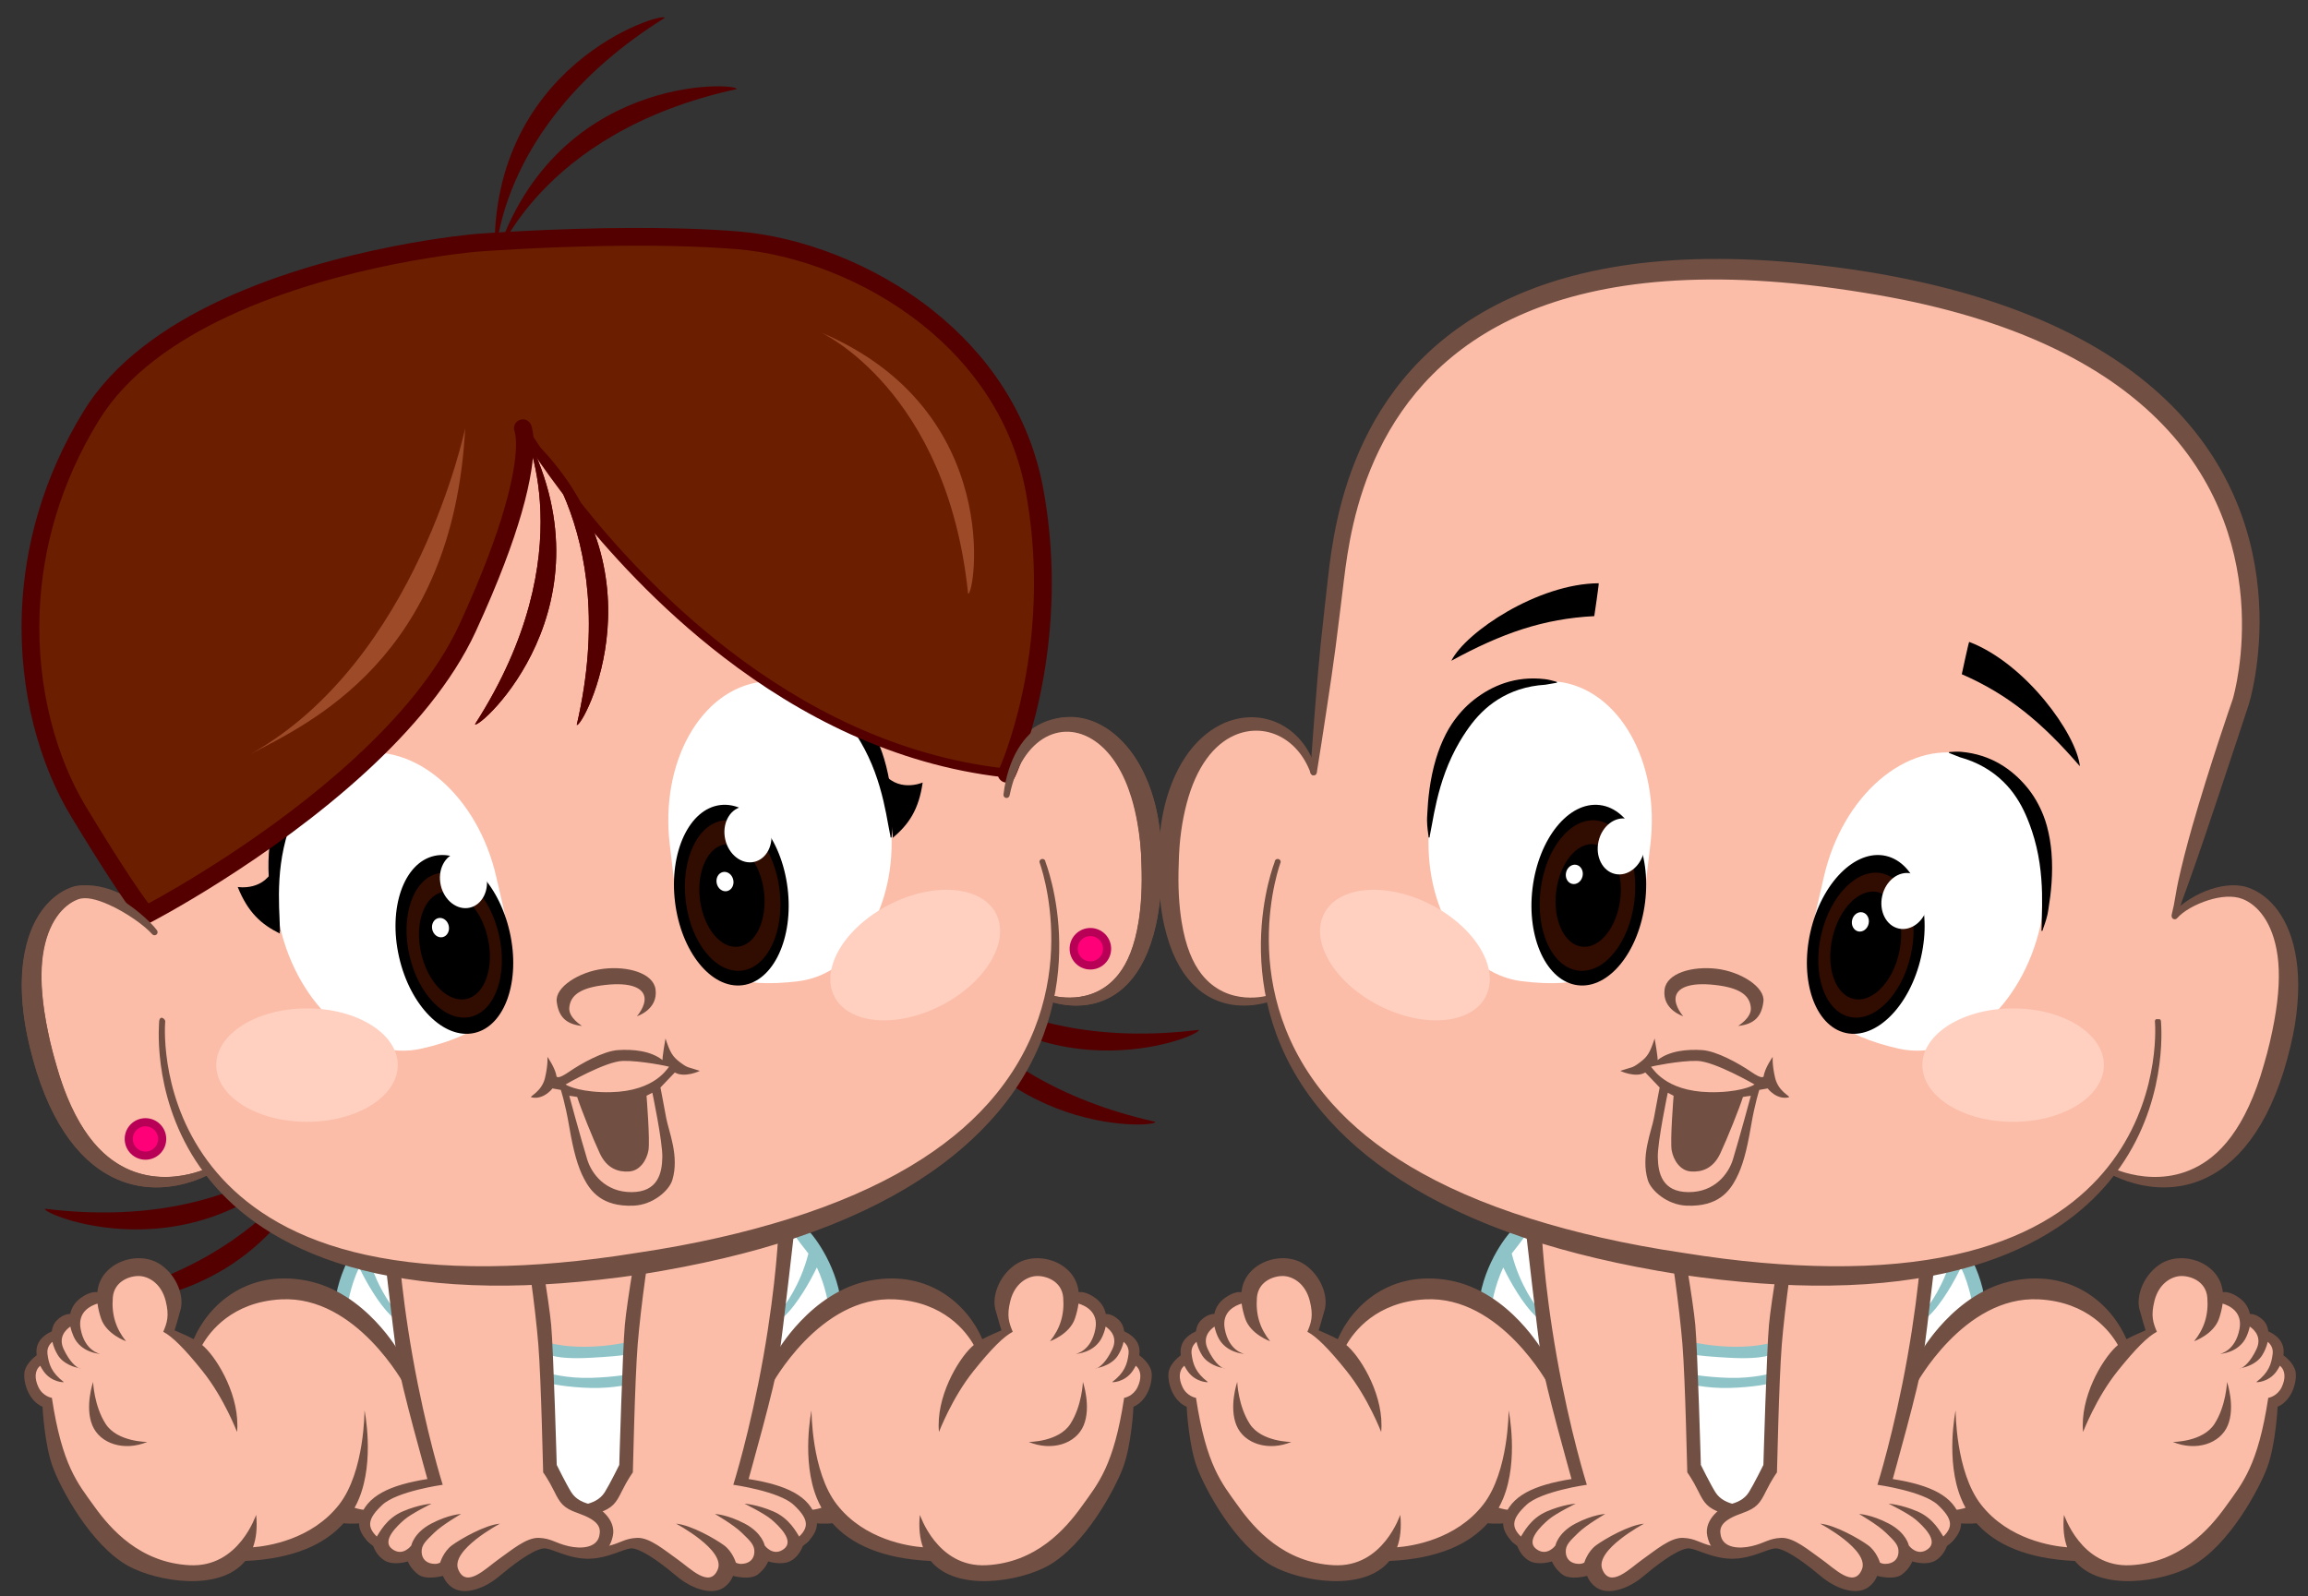 <?xml version="1.0" encoding="UTF-8" standalone="no"?>
<!DOCTYPE svg PUBLIC "-//W3C//DTD SVG 1.1//EN" "http://www.w3.org/Graphics/SVG/1.1/DTD/svg11.dtd">
<svg width="100%" height="100%" viewBox="0 0 519 359" version="1.1" xmlns="http://www.w3.org/2000/svg" xmlns:xlink="http://www.w3.org/1999/xlink" xml:space="preserve" xmlns:serif="http://www.serif.com/" style="fill-rule:evenodd;clip-rule:evenodd;stroke-linecap:round;stroke-linejoin:round;stroke-miterlimit:1.5;">
    <rect x="0" y="0" width="519" height="359" fill="#333333" stroke="none"/>
    <g id="Prancheta1" transform="matrix(0.741,0,0,0.861,-45.225,-75.987)">
        <rect x="61.051" y="88.264" width="700.128" height="416.165" style="fill:none;"/>
        <g id="Menine" transform="matrix(-1.35,0,0,1.162,819.505,-48.483)">
            <g id="Cabelo" transform="matrix(0.433,-0.901,0.901,0.433,101.979,677.946)">
                <g transform="matrix(-1,0,0,1,729.237,0)">
                    <path d="M284.941,213.939C284.941,213.939 299.051,241.786 274.188,280.466C274.86,281.917 306.479,253.648 284.941,213.939Z" style="fill:rgb(85,0,0);"/>
                </g>
                <g transform="matrix(-0.942,-0.337,-0.337,0.942,784.982,108.815)">
                    <path d="M284.941,213.939C284.941,213.939 299.051,241.786 274.188,280.466C274.86,281.917 306.479,253.648 284.941,213.939Z" style="fill:rgb(85,0,0);"/>
                </g>
            </g>
            <g id="Cabelo1" serif:id="Cabelo" transform="matrix(-0.433,-0.901,-0.901,0.433,742.093,637.736)">
                <g transform="matrix(-1,0,0,1,729.237,0)">
                    <path d="M284.941,213.939C284.941,213.939 299.051,241.786 274.188,280.466C274.86,281.917 306.479,253.648 284.941,213.939Z" style="fill:rgb(85,0,0);"/>
                </g>
                <g transform="matrix(-0.942,-0.337,-0.337,0.942,784.982,108.815)">
                    <path d="M284.941,213.939C284.941,213.939 299.051,241.786 274.188,280.466C274.86,281.917 306.479,253.648 284.941,213.939Z" style="fill:rgb(85,0,0);"/>
                </g>
            </g>
            <g id="Meiuca">
                <path d="M429.168,457.245C429.162,457.216 424.667,455.017 422.539,450.613C420.412,446.208 420.922,439.387 420.922,439.387C420.922,439.387 420.086,421.793 419.717,421.068C419.348,420.342 432.924,423.155 436.822,421.068C440.72,418.98 438.009,421.284 438.619,421.068C439.229,420.851 438.619,446.605 438.619,446.605C438.619,446.605 436.835,451.967 435.462,453.47C434.089,454.973 429.174,457.273 429.168,457.245Z" style="fill:white;"/>
                <path d="M417.709,401.928L419.717,415.934L419.749,421.068L438.619,421.068L440.986,406.066C440.986,406.066 417.918,402.239 417.709,401.928Z" style="fill:rgb(251,189,168);"/>
                <path d="M419.749,419.159C419.749,419.159 429.852,421.766 438.619,419.486C441.157,418.826 438.993,421.883 438.993,421.883C438.993,421.883 437.487,423.35 429.006,422.89C420.525,422.431 419.771,421.908 419.771,421.908C419.771,421.908 419.793,419.037 419.749,419.159Z" style="fill:rgb(142,196,200);"/>
                <path d="M438.618,426.326C438.683,426.318 434.553,427.563 429.006,427.405C423.459,427.247 419.309,426.438 419.749,426.423C420.19,426.408 419.749,428.714 419.749,428.714C419.749,428.714 423.589,429.793 429,429.673C434.411,429.553 438.461,428.641 438.461,428.641C438.461,428.641 438.396,426.35 438.618,426.326Z" style="fill:rgb(142,196,200);"/>
            </g>
            <g id="Meio-Corpo" serif:id="Meio Corpo" transform="matrix(-1,0,0,1,859.306,0)">
                <g id="Fralda">
                    <path d="M471.661,423.598L485.267,411.257C485.267,411.257 486.411,408.58 482.885,402.396C479.358,396.211 476.966,393.995 476.966,393.995L474.433,395.971L471.661,423.598Z" style="fill:white;"/>
                    <path d="M475.358,394.292C475.182,394.24 475.078,394.174 475.079,394.093C475.081,393.923 475.132,393.966 475.358,394.292C476.221,394.549 478.796,394.462 478.846,394.093C478.905,393.649 484.649,400.036 486.278,408.808C486.09,408.769 483.743,411.296 483.743,411.296C483.743,411.296 483.082,406.721 481.095,402.588C479.686,405.52 476.784,410.797 473.663,413.69C473.045,414.263 473.698,411.296 473.698,411.296C473.698,411.296 477.374,406.699 479.197,399.455C479.153,399.399 479.109,399.344 479.065,399.289C476.752,396.41 475.767,394.885 475.358,394.292Z" style="fill:rgb(142,196,200);"/>
                </g>
                <g id="Perna">
                    <path d="M480.081,458.672C480.053,458.742 475.468,452.817 470.825,452.002C466.182,451.187 464.187,450.51 464.187,450.51L470.825,425.08C470.825,425.08 477.898,416.306 483.827,412.41C489.756,408.515 499.414,405.818 504.028,408.066C508.643,410.314 512.176,412.043 512.176,412.043L518.032,420.875L523.71,417.495L523.515,409.748L528.708,402.396L537.124,405.321L538.984,408.922L544.184,411.875L545.15,413.825L548.889,417.36L552.513,420.492L552.457,422.701L555.09,425.762C555.09,425.762 554.152,430.631 554.222,430.634C554.292,430.638 551.484,433.006 551.484,433.006L546.727,450.188C546.727,450.188 532.908,467.495 532.827,467.571C532.747,467.647 517.572,470.754 517.572,470.881C517.572,471.007 506.533,467.055 506.533,467.055L492.173,463.822C492.173,463.822 483.984,458.486 483.963,458.42C483.942,458.354 480.109,458.602 480.081,458.672Z" style="fill:rgb(251,189,168);"/>
                    <path d="M522.593,416.722C522.399,416.157 521.904,414.47 521.229,412.021C520.452,409.195 521.913,404.669 525.561,402.056C529.21,399.444 534.703,400.302 537.706,403.347C539.114,404.775 539.775,406.423 539.957,408.14C540.45,408.066 541.777,408.056 543.712,409.468C544.949,410.37 545.756,411.583 546.05,413.035C546.729,413.037 547.797,413.271 548.975,414.393C549.689,415.074 550.069,415.97 550.19,416.953C550.273,416.992 550.359,417.033 550.447,417.076C553.203,418.425 553.865,420.408 553.581,422.32C554.33,422.885 555.809,424.171 556.251,425.75C556.762,427.575 555.825,432.348 552.264,433.914C552.271,434.294 551.807,442.322 550.029,447.282C548.25,452.243 541.351,465.143 532.924,469.726C526.577,473.177 512.466,475.624 506.683,468.542C506.677,468.553 506.671,468.561 506.663,468.566C495.786,468.072 488.774,464.778 484.593,460.084C482.927,460.288 480.392,460.079 480.392,460.079C480.392,460.079 477.484,456.988 479.146,457.101C480.095,457.165 481.285,456.877 482.131,456.618C481.753,455.938 481.418,455.24 481.124,454.527C477.567,445.905 479.893,434.714 479.893,434.714C479.893,434.714 479.844,448.49 485.594,455.879C491.776,463.824 501.743,465.238 504.96,465.488C504.244,463.531 503.96,461.13 504.247,458.21C504.264,458.041 508.018,470.095 519.2,469.521C530.382,468.947 536.967,461.406 540.667,456.247C544.368,451.088 547.852,447.163 550.171,431.9C550.167,431.9 550.167,431.899 550.172,431.898L550.171,431.9C550.258,431.9 552.205,431.543 553.185,429.507C554.131,427.54 554.032,425.695 552.787,424.68C552.557,425.129 552.296,425.553 552.024,425.939C550.262,428.438 547.319,428.474 547.514,428.325C550.234,426.247 550.88,424.353 551.162,422.011C551.325,420.664 550.65,419.8 550.048,419.31C549.81,420.391 549.356,421.46 548.773,422.374C547.514,424.346 545.038,425.02 544.092,425.211C543.855,425.316 543.717,425.321 543.712,425.276C543.712,425.276 543.853,425.259 544.092,425.211C544.743,424.921 546.135,423.869 547.505,420.985C548.756,418.351 547.185,416.684 546.012,415.871C545.869,416.579 545.63,417.321 545.289,418.091C543.632,421.831 539.321,422.011 539.321,422.011C539.321,422.011 542.784,421.423 543.712,416.374C544.418,412.533 541.397,411.152 539.91,410.71C539.767,411.831 539.482,412.95 539.126,414.029C537.94,417.621 533.507,419.169 533.507,419.169C535.774,416.344 536.785,413.223 536.475,409.358C536.164,405.493 532.321,404.339 530.258,404.533C528.196,404.727 525.551,406.308 524.595,410.08C523.735,413.475 524.275,414.986 525.131,417.05C523.103,418.112 520.37,420.807 516.325,425.854C511.398,432.001 508.547,439.618 508.543,439.571C507.823,431.772 512.76,423.41 515.884,420.463C516.045,420.311 516.208,420.165 516.373,420.027C514.703,417.068 509.679,410.322 498.592,409.756C481.703,408.892 470.825,429.147 470.825,429.147C470.825,429.147 471.844,421.827 471.915,421.851C471.986,421.875 479.561,408.072 493.055,405.523C506.358,403.011 515.021,411.073 518.302,418.713C519.971,417.813 521.289,417.325 522.593,416.722ZM528.729,441.812C528.729,441.812 535.443,441.836 538.075,437.766C540.707,433.696 540.903,428.325 540.903,428.325C540.903,428.325 542.811,433.865 541.078,438.069C539.345,442.272 533.851,443.951 528.729,441.812Z" style="fill:rgb(114,79,67);"/>
                </g>
                <g id="Braço">
                    <path d="M474.285,394.093C474.383,394.136 472.28,419.283 468.846,431.894C465.413,444.504 463.822,450.958 463.876,450.946C463.931,450.934 474.977,453.407 476.847,455.913C478.716,458.419 480.907,460.498 479.839,462.999C478.77,465.5 475.849,465.366 475.849,465.366C475.849,465.366 476.667,466.857 473.664,467.431C470.661,468.006 468.748,466.928 468.748,466.928C468.748,466.928 469.718,469.513 467.048,470.543C464.378,471.573 461.249,470.416 461.249,470.416C461.249,470.416 462.258,472.264 459.184,473.299C456.11,474.334 454.824,474.527 449.162,469.992C443.5,465.457 443.216,463.998 440.584,464.379C437.952,464.761 437.897,465.462 435.238,466.292C432.578,467.121 427.035,467.453 426,463.79C424.965,460.128 425.821,458.128 429.006,457.353C432.191,456.578 433.87,457.589 434.796,455.186C435.723,452.782 438.535,448.295 438.535,448.295C438.535,448.295 438.835,427.793 439.112,419.007C439.39,410.221 442.088,396.448 442.088,396.448C442.088,396.448 474.187,394.051 474.285,394.093Z" style="fill:rgb(251,189,168);"/>
                    <path d="M449.449,460.182C449.449,460.182 460.628,466.104 458.821,470.476C457.014,474.848 452.567,470.159 449.742,468.178C446.917,466.197 443.547,463.268 440.718,463.373C437.89,463.478 437.066,464.535 434.052,465.234C431.039,465.933 427.739,465.564 427.126,462.979C426.641,460.934 427.346,459.41 432.034,457.769C435.194,456.663 435.951,455.554 437.252,452.904C438.553,450.253 439.704,448.69 439.732,448.66C439.76,448.629 440.165,428.023 440.82,419.896C441.476,411.769 443.517,396.722 444.305,395.005C444.179,394.897 440.946,395.649 440.946,395.649C440.946,395.649 438.445,409.894 437.932,415.524C437.42,421.155 436.682,446.976 436.682,446.976C436.682,446.976 434.511,451.376 433.423,453.102C432.335,454.828 430.603,455.482 429.006,455.87C427.41,456.258 423.262,459.135 424.068,462.94C424.916,466.939 427.807,468.477 431.599,467.931C435.39,467.385 438.294,465.538 439.732,465.753C442.359,466.148 446.917,469.744 449.76,472.124C452.602,474.505 456.886,476.241 459.672,474.827C461.606,473.845 462.25,471.92 462.25,471.92C462.25,471.92 466.02,472.967 467.816,471.61C469.613,470.253 470.146,468.668 470.146,468.668C470.146,468.668 473.234,469.677 475.293,468.513C477.245,467.41 477.929,465.222 477.929,465.222C477.929,465.222 481.91,462.466 480.984,459.143C479.529,453.921 474.217,451.503 465.759,450.149C465.849,449.724 471.744,429.044 472.591,422.989C473.439,416.934 476.055,394.093 476.055,394.093L472.483,394.093C472.483,394.093 472.092,405.618 469.072,422.66C466.051,439.701 462.313,451.44 462.313,451.44C462.313,451.44 472.582,452.872 475.888,455.955C479.195,459.039 479.38,460.894 477.127,463.076C476.55,462.247 475.026,459.034 471.332,457.441C467.638,455.848 464.82,455.686 464.82,455.686C464.82,455.686 469.316,457.89 470.896,459.251C472.476,460.612 476.142,463.994 473.714,465.855C471.287,467.717 469.375,465.089 469.375,465.089C469.375,465.089 468.831,462.231 464.873,460.162C460.914,458.093 458.193,458.007 458.193,458.007C458.193,458.007 462.382,460.42 464.234,462.233C466.086,464.046 467.122,464.938 467.052,466.585C466.983,468.231 465.851,469.211 464.041,469.225C463.407,469.23 462.888,468.941 462.888,468.941C462.888,468.941 462.156,466.434 460.188,465.011C458.221,463.589 452.833,460.482 449.449,460.182Z" style="fill:rgb(114,79,67);"/>
                </g>
            </g>
            <g id="Meio-Corpo1" serif:id="Meio Corpo">
                <g id="Fralda1" serif:id="Fralda">
                    <path d="M471.661,423.598L485.267,411.257C485.267,411.257 486.411,408.58 482.885,402.396C479.358,396.211 476.966,393.995 476.966,393.995L474.433,395.971L471.661,423.598Z" style="fill:white;"/>
                    <path d="M475.358,394.292C475.182,394.24 475.078,394.174 475.079,394.093C475.081,393.923 475.132,393.966 475.358,394.292C476.221,394.549 478.796,394.462 478.846,394.093C478.905,393.649 484.649,400.036 486.278,408.808C486.09,408.769 483.743,411.296 483.743,411.296C483.743,411.296 483.082,406.721 481.095,402.588C479.686,405.52 476.784,410.797 473.663,413.69C473.045,414.263 473.698,411.296 473.698,411.296C473.698,411.296 477.374,406.699 479.197,399.455C479.153,399.399 479.109,399.344 479.065,399.289C476.752,396.41 475.767,394.885 475.358,394.292Z" style="fill:rgb(142,196,200);"/>
                </g>
                <g id="Perna1" serif:id="Perna">
                    <path d="M480.081,458.672C480.053,458.742 475.468,452.817 470.825,452.002C466.182,451.187 464.187,450.51 464.187,450.51L470.825,425.08C470.825,425.08 477.898,416.306 483.827,412.41C489.756,408.515 499.414,405.818 504.028,408.066C508.643,410.314 512.176,412.043 512.176,412.043L518.032,420.875L523.71,417.495L523.515,409.748L528.708,402.396L537.124,405.321L538.984,408.922L544.184,411.875L545.15,413.825L548.889,417.36L552.513,420.492L552.457,422.701L555.09,425.762C555.09,425.762 554.152,430.631 554.222,430.634C554.292,430.638 551.484,433.006 551.484,433.006L546.727,450.188C546.727,450.188 532.908,467.495 532.827,467.571C532.747,467.647 517.572,470.754 517.572,470.881C517.572,471.007 506.533,467.055 506.533,467.055L492.173,463.822C492.173,463.822 483.984,458.486 483.963,458.42C483.942,458.354 480.109,458.602 480.081,458.672Z" style="fill:rgb(251,189,168);"/>
                    <path d="M522.593,416.722C522.399,416.157 521.904,414.47 521.229,412.021C520.452,409.195 521.913,404.669 525.561,402.056C529.21,399.444 534.703,400.302 537.706,403.347C539.114,404.775 539.775,406.423 539.957,408.14C540.45,408.066 541.777,408.056 543.712,409.468C544.949,410.37 545.756,411.583 546.05,413.035C546.729,413.037 547.797,413.271 548.975,414.393C549.689,415.074 550.069,415.97 550.19,416.953C550.273,416.992 550.359,417.033 550.447,417.076C553.203,418.425 553.865,420.408 553.581,422.32C554.33,422.885 555.809,424.171 556.251,425.75C556.762,427.575 555.825,432.348 552.264,433.914C552.271,434.294 551.807,442.322 550.029,447.282C548.25,452.243 541.351,465.143 532.924,469.726C526.577,473.177 512.466,475.624 506.683,468.542C506.677,468.553 506.671,468.561 506.663,468.566C495.786,468.072 488.774,464.778 484.593,460.084C482.927,460.288 480.392,460.079 480.392,460.079C480.392,460.079 477.484,456.988 479.146,457.101C480.095,457.165 481.285,456.877 482.131,456.618C481.753,455.938 481.418,455.24 481.124,454.527C477.567,445.905 479.893,434.714 479.893,434.714C479.893,434.714 479.844,448.49 485.594,455.879C491.776,463.824 501.743,465.238 504.96,465.488C504.244,463.531 503.96,461.13 504.247,458.21C504.264,458.041 508.018,470.095 519.2,469.521C530.382,468.947 536.967,461.406 540.667,456.247C544.368,451.088 547.852,447.163 550.171,431.9C550.167,431.9 550.167,431.899 550.172,431.898L550.171,431.9C550.258,431.9 552.205,431.543 553.185,429.507C554.131,427.54 554.032,425.695 552.787,424.68C552.557,425.129 552.296,425.553 552.024,425.939C550.262,428.438 547.319,428.474 547.514,428.325C550.234,426.247 550.88,424.353 551.162,422.011C551.325,420.664 550.65,419.8 550.048,419.31C549.81,420.391 549.356,421.46 548.773,422.374C547.514,424.346 545.038,425.02 544.092,425.211C543.855,425.316 543.717,425.321 543.712,425.276C543.712,425.276 543.853,425.259 544.092,425.211C544.743,424.921 546.135,423.869 547.505,420.985C548.756,418.351 547.185,416.684 546.012,415.871C545.869,416.579 545.63,417.321 545.289,418.091C543.632,421.831 539.321,422.011 539.321,422.011C539.321,422.011 542.784,421.423 543.712,416.374C544.418,412.533 541.397,411.152 539.91,410.71C539.767,411.831 539.482,412.95 539.126,414.029C537.94,417.621 533.507,419.169 533.507,419.169C535.774,416.344 536.785,413.223 536.475,409.358C536.164,405.493 532.321,404.339 530.258,404.533C528.196,404.727 525.551,406.308 524.595,410.08C523.735,413.475 524.275,414.986 525.131,417.05C523.103,418.112 520.37,420.807 516.325,425.854C511.398,432.001 508.547,439.618 508.543,439.571C507.823,431.772 512.76,423.41 515.884,420.463C516.045,420.311 516.208,420.165 516.373,420.027C514.703,417.068 509.679,410.322 498.592,409.756C481.703,408.892 470.825,429.147 470.825,429.147C470.825,429.147 471.844,421.827 471.915,421.851C471.986,421.875 479.561,408.072 493.055,405.523C506.358,403.011 515.021,411.073 518.302,418.713C519.971,417.813 521.289,417.325 522.593,416.722ZM528.729,441.812C528.729,441.812 535.443,441.836 538.075,437.766C540.707,433.696 540.903,428.325 540.903,428.325C540.903,428.325 542.811,433.865 541.078,438.069C539.345,442.272 533.851,443.951 528.729,441.812Z" style="fill:rgb(114,79,67);"/>
                </g>
                <g id="Braço1" serif:id="Braço">
                    <path d="M474.285,394.093C474.383,394.136 472.28,419.283 468.846,431.894C465.413,444.504 463.822,450.958 463.876,450.946C463.931,450.934 474.977,453.407 476.847,455.913C478.716,458.419 480.907,460.498 479.839,462.999C478.77,465.5 475.849,465.366 475.849,465.366C475.849,465.366 476.667,466.857 473.664,467.431C470.661,468.006 468.748,466.928 468.748,466.928C468.748,466.928 469.718,469.513 467.048,470.543C464.378,471.573 461.249,470.416 461.249,470.416C461.249,470.416 462.258,472.264 459.184,473.299C456.11,474.334 454.824,474.527 449.162,469.992C443.5,465.457 443.216,463.998 440.584,464.379C437.952,464.761 437.897,465.462 435.238,466.292C432.578,467.121 427.035,467.453 426,463.79C424.965,460.128 425.821,458.128 429.006,457.353C432.191,456.578 433.87,457.589 434.796,455.186C435.723,452.782 438.535,448.295 438.535,448.295C438.535,448.295 438.835,427.793 439.112,419.007C439.39,410.221 442.088,396.448 442.088,396.448C442.088,396.448 474.187,394.051 474.285,394.093Z" style="fill:rgb(251,189,168);"/>
                    <path d="M449.449,460.182C449.449,460.182 460.628,466.104 458.821,470.476C457.014,474.848 452.567,470.159 449.742,468.178C446.917,466.197 443.547,463.268 440.718,463.373C437.89,463.478 437.066,464.535 434.052,465.234C431.039,465.933 427.739,465.564 427.126,462.979C426.641,460.934 427.346,459.41 432.034,457.769C435.194,456.663 435.951,455.554 437.252,452.904C438.553,450.253 439.704,448.69 439.732,448.66C439.76,448.629 440.165,428.023 440.82,419.896C441.476,411.769 443.517,396.722 444.305,395.005C444.179,394.897 440.946,395.649 440.946,395.649C440.946,395.649 438.445,409.894 437.932,415.524C437.42,421.155 436.682,446.976 436.682,446.976C436.682,446.976 434.511,451.376 433.423,453.102C432.335,454.828 430.603,455.482 429.006,455.87C427.41,456.258 423.262,459.135 424.068,462.94C424.916,466.939 427.807,468.477 431.599,467.931C435.39,467.385 438.294,465.538 439.732,465.753C442.359,466.148 446.917,469.744 449.76,472.124C452.602,474.505 456.886,476.241 459.672,474.827C461.606,473.845 462.25,471.92 462.25,471.92C462.25,471.92 466.02,472.967 467.816,471.61C469.613,470.253 470.146,468.668 470.146,468.668C470.146,468.668 473.234,469.677 475.293,468.513C477.245,467.41 477.929,465.222 477.929,465.222C477.929,465.222 481.91,462.466 480.984,459.143C479.529,453.921 474.217,451.503 465.759,450.149C465.849,449.724 471.744,429.044 472.591,422.989C473.439,416.934 476.055,394.093 476.055,394.093L472.483,394.093C472.483,394.093 472.092,405.618 469.072,422.66C466.051,439.701 462.313,451.44 462.313,451.44C462.313,451.44 472.582,452.872 475.888,455.955C479.195,459.039 479.38,460.894 477.127,463.076C476.55,462.247 475.026,459.034 471.332,457.441C467.638,455.848 464.82,455.686 464.82,455.686C464.82,455.686 469.316,457.89 470.896,459.251C472.476,460.612 476.142,463.994 473.714,465.855C471.287,467.717 469.375,465.089 469.375,465.089C469.375,465.089 468.831,462.231 464.873,460.162C460.914,458.093 458.193,458.007 458.193,458.007C458.193,458.007 462.382,460.42 464.234,462.233C466.086,464.046 467.122,464.938 467.052,466.585C466.983,468.231 465.851,469.211 464.041,469.225C463.407,469.23 462.888,468.941 462.888,468.941C462.888,468.941 462.156,466.434 460.188,465.011C458.221,463.589 452.833,460.482 449.449,460.182Z" style="fill:rgb(114,79,67);"/>
                </g>
            </g>
            <g id="Cabeça" transform="matrix(0.755,0,0,0.755,136.393,78.899)">
                <g>
                    <path d="M263.519,280.53C262.702,277.74 259.914,267.621 248.38,266.298C234.984,264.76 224.556,279.468 221.513,300C218.469,320.532 222.78,344.504 238.221,349.598C243.943,351.486 248.324,350.315 251.457,348.374C256.644,379.684 283.327,414.732 371.04,428.928C397.33,433.183 417.177,432.814 434.8,431.242C468.139,428.267 489.579,418.229 500.95,399.608C503.686,402.95 517.655,404.544 527.49,399.124C539.705,392.391 547.468,376.074 551.259,363.677C555.05,351.281 556.959,333.594 549.71,324.128C543.132,315.538 527.716,314.523 520.141,323.776C524.936,302.996 529.586,292.905 533.979,277.833C543.165,246.323 568.067,161.727 429.868,135.917C301.507,111.945 276.718,185.219 271.094,218.516C266.738,244.31 267.26,263.017 263.519,280.53Z" style="fill:rgb(251,189,168);"/>
                    <g transform="matrix(1.997,0.454,-0.401,1.763,-273.99,-446.648)">
                        <path d="M426.741,300C435.645,300 442.873,311.13 442.873,324.838C442.873,338.546 435.645,349.676 426.741,349.676C409.446,349.676 410.609,338.546 410.609,324.838C410.609,311.13 417.838,300 426.741,300Z" style="fill:white;"/>
                    </g>
                    <g transform="matrix(1.021,0.232,-0.241,1.061,70.795,-111.112)">
                        <ellipse cx="426.741" cy="324.838" rx="16.132" ry="24.838"/>
                    </g>
                    <g transform="matrix(0.827,0.188,-0.195,0.86,138.691,-26.828)">
                        <ellipse cx="426.741" cy="324.838" rx="16.132" ry="24.838" style="fill:rgb(49,12,0);"/>
                    </g>
                    <g transform="matrix(0.615,0.14,-0.145,0.64,212.849,65.229)">
                        <ellipse cx="426.741" cy="324.838" rx="16.132" ry="24.838"/>
                    </g>
                    <g transform="matrix(0.419,0.095,-0.075,0.33,271.061,165.675)">
                        <ellipse cx="426.741" cy="324.838" rx="16.132" ry="24.838" style="fill:white;"/>
                    </g>
                    <g transform="matrix(0.152,0.035,-0.026,0.114,375.923,275.578)">
                        <ellipse cx="426.741" cy="324.838" rx="16.132" ry="24.838" style="fill:white;"/>
                    </g>
                    <g transform="matrix(-5.55112e-17,1.047,-1.088,2.77556e-17,825.511,-78.318)">
                        <ellipse cx="426.741" cy="324.838" rx="16.132" ry="24.838" style="fill:rgb(255,208,192);"/>
                    </g>
                    <g transform="matrix(-2.033,-0.249,-0.219,1.795,1269.97,-177.903)">
                        <path d="M426.741,300C435.645,300 442.873,311.13 442.873,324.838C442.873,338.546 435.645,349.676 426.741,349.676C409.446,349.676 410.609,338.546 410.609,324.838C410.609,311.13 417.838,300 426.741,300Z" style="fill:white;"/>
                    </g>
                    <g transform="matrix(-1.039,-0.127,-0.132,1.08,832.016,21.247)">
                        <ellipse cx="426.741" cy="324.838" rx="16.132" ry="24.838"/>
                    </g>
                    <g transform="matrix(-0.866,-0.106,-0.11,0.9,750.646,70.873)">
                        <ellipse cx="426.741" cy="324.838" rx="16.132" ry="24.838" style="fill:rgb(49,12,0);"/>
                    </g>
                    <g transform="matrix(-0.591,-0.072,-0.075,0.614,622.137,149.248)">
                        <ellipse cx="426.741" cy="324.838" rx="16.132" ry="24.838"/>
                    </g>
                    <g transform="matrix(0.477,-0.932,0.969,0.496,-227.32,572.318)">
                        <ellipse cx="426.741" cy="324.838" rx="16.132" ry="24.838" style="fill:rgb(255,208,192);"/>
                    </g>
                    <path d="M516.102,355.463L516.104,355.463C516.104,355.463 516.129,355.803 516.149,356.144C516.217,357.28 516.313,359.654 516.137,362.895C515.444,375.659 510.437,401.736 482.534,418.574C467.992,427.349 447.22,433.733 417.504,434.128C404.447,434.302 389.663,433.251 372.922,430.835C355.182,428.023 339.875,424.388 326.735,419.978C297.009,409.999 278.231,396.515 266.455,382.597C236.55,347.249 252.218,308.056 252.219,307.992C252.219,307.495 252.623,307.092 253.12,307.092C253.617,307.092 254.021,307.495 254.021,307.992C254.022,308.054 239.446,346.581 269.411,380.024C281.137,393.112 299.749,405.22 328.592,414.255C341.537,418.31 356.518,421.821 373.908,424.385C390.257,427.029 404.712,428.219 417.497,428.355C446.155,428.658 466.392,423.408 480.655,415.355C507.878,399.986 513.276,374.995 514.218,362.769C514.459,359.64 514.406,357.342 514.35,356.244L514.301,355.508C514.298,355.438 514.303,355.393 514.304,355.375C514.366,354.737 515.777,353.534 516.089,355.307C516.098,355.36 516.103,355.412 516.102,355.463Z" style="fill:rgb(114,79,67);"/>
                    <path d="M262.85,281.144C262.85,281.144 263.715,268.125 265.075,252.183C265.316,249.362 265.586,246.454 265.885,243.51C266.573,236.732 267.392,229.777 268.112,223.311C270.075,205.941 275.984,160.116 324.592,139.109C347.908,129.033 381.182,124.727 428.756,132.287C472.327,139.401 499.98,153.69 517.336,170.174C558.635,209.398 542.259,261.063 542.259,261.063C542.253,261.082 542.247,261.102 542.24,261.121C542.24,261.121 535.278,282.324 529.044,300.738C527.4,305.595 525.753,310.223 524.335,314.248C523.917,315.434 523.487,316.543 523.106,317.609C522.619,318.972 522.139,320.207 521.809,321.358C521.541,322.29 521.381,323.156 521.222,323.914C521.114,324.434 520.603,324.769 520.082,324.661C519.562,324.552 519.227,324.042 519.335,323.521C519.496,322.743 519.734,321.874 519.931,320.9C520.34,318.882 520.657,316.461 521.241,313.786C522.293,308.969 523.735,303.318 525.391,297.517C530.495,279.633 537.196,260.338 537.475,259.537C537.865,258.23 551.745,210.531 513.273,174.481C496.454,158.72 469.737,145.198 427.751,138.519C381.739,130.999 349.534,134.907 326.896,144.493C280.715,164.049 274.89,207.442 272.861,223.873C272.054,230.325 271.247,237.278 270.363,244.031C269.979,246.963 269.577,249.856 269.167,252.656C266.853,268.486 264.765,281.362 264.765,281.362C264.705,281.891 264.227,282.271 263.698,282.21C263.17,282.15 262.79,281.672 262.85,281.144Z" style="fill:rgb(114,79,67);"/>
                    <path d="M501.391,399.005C501.391,399.005 517.43,407.015 531.286,395.812C535.281,392.583 539.041,387.737 542.302,380.656C543.906,377.173 545.4,373.166 546.696,368.536C548.111,363.791 549.086,359.435 549.817,355.465C551.29,347.468 551.533,341.018 550.807,335.82C549.413,325.848 544.761,320.717 540.398,319.023C537.507,317.88 533.749,318.278 530.251,319.371C526.339,320.592 522.731,322.652 520.921,324.724C520.604,325.12 520.025,325.184 519.629,324.867C519.232,324.55 519.168,323.971 519.485,323.575C521.294,321.103 525.068,318.425 529.296,316.707C533.442,315.022 538.004,314.372 541.636,315.479C547.114,317.184 553.673,322.825 556.066,334.934C557.183,340.587 557.401,347.719 555.967,356.532C555.283,360.736 554.15,365.314 552.646,370.317C551.074,375.246 549.35,379.515 547.449,383.176C543.403,390.966 538.756,396.127 534.019,399.445C526.942,404.401 519.69,405.34 513.717,404.728C505.997,403.939 500.508,400.617 500.508,400.617C500.063,400.374 499.9,399.814 500.143,399.37C500.387,398.925 500.946,398.761 501.391,399.005Z" style="fill:rgb(114,79,67);"/>
                    <g transform="matrix(1,0.016,-0.016,1,4.829,-7.428)">
                        <path d="M480.825,328.445C480.825,328.461 480.822,328.478 480.816,328.495C480.813,328.504 480.492,328.589 480.518,328.365C480.525,328.305 480.54,328.183 480.554,327.999C480.6,327.377 480.578,326.11 480.634,324.318C480.75,320.582 480.909,314.707 479.952,308.302C479.486,305.182 478.751,301.965 477.697,298.793C477.296,297.585 476.851,296.386 476.364,295.197C475.649,293.451 474.839,291.734 473.853,290.091C472.828,288.385 471.663,286.744 470.26,285.223C467.275,281.986 463.406,279.211 458.186,277.415C457.527,277.188 456.835,277.029 456.151,276.785C455.128,276.419 454.181,275.952 453.09,275.567C453.004,275.555 452.943,275.475 452.955,275.389C452.968,275.302 453.048,275.242 453.134,275.254C454.362,275.185 455.489,275.099 456.638,275.202C465.585,276.002 471.777,280.47 476.088,285.599C478.229,288.147 479.853,291.027 481.057,294.033C481.487,295.107 481.847,296.205 482.148,297.313C482.857,299.915 483.29,302.56 483.506,305.156C484.033,311.495 483.343,317.461 482.63,321.812C482.523,322.463 482.445,323.08 482.315,323.647C481.858,325.631 481.29,327.024 481.029,327.816C480.933,328.111 480.873,328.31 480.842,328.406C480.838,328.421 480.832,328.434 480.825,328.445Z"/>
                    </g>
                    <g transform="matrix(-0.978,-0.207,-0.207,0.978,836.283,78.944)">
                        <path d="M480.825,328.445C480.832,328.434 480.838,328.421 480.842,328.406C480.873,328.31 480.933,328.111 481.029,327.816C481.29,327.024 481.858,325.631 482.315,323.647C482.445,323.08 482.523,322.463 482.63,321.813C483.343,317.461 484.033,311.495 483.506,305.156C483.29,302.56 482.857,299.916 482.148,297.313C481.847,296.205 481.487,295.107 481.057,294.033C479.853,291.027 478.229,288.147 476.088,285.599C471.777,280.47 465.585,276.002 456.637,275.202C455.489,275.099 454.362,275.185 453.134,275.254C453.048,275.242 452.968,275.302 452.955,275.389C452.943,275.475 453.004,275.555 453.09,275.567C454.181,275.952 455.128,276.419 456.151,276.785C456.835,277.029 457.527,277.188 458.186,277.415C463.406,279.212 467.275,281.986 470.26,285.223C471.663,286.744 472.828,288.385 473.853,290.091C474.839,291.734 475.649,293.451 476.364,295.197C476.851,296.386 477.296,297.585 477.697,298.793C478.751,301.965 479.486,305.182 479.952,308.302C480.909,314.707 480.75,320.582 480.634,324.318C480.578,326.11 480.6,327.377 480.554,327.999C480.54,328.183 480.525,328.305 480.518,328.365C480.492,328.589 480.813,328.504 480.816,328.495C480.822,328.478 480.825,328.461 480.825,328.445Z"/>
                    </g>
                    <g transform="matrix(-1.325,0,0,1.325,772.07,-104.515)">
                        <path d="M364.746,293.479C364.746,293.479 358.928,296.036 355.469,290.715C356.704,294.341 357.92,299.418 358.026,305.908C361.582,302.916 363.871,299.631 364.746,293.479Z"/>
                    </g>
                    <g transform="matrix(1.287,0.315,-0.315,1.287,115.738,-177.163)">
                        <path d="M364.746,293.479C364.746,293.479 358.928,296.036 355.469,290.715C356.704,294.341 357.92,299.418 358.026,305.908C361.582,302.916 363.871,299.631 364.746,293.479Z"/>
                    </g>
                    <path d="M251.103,349.426C251.103,349.426 237.491,354.821 227.438,343.953C224.094,340.338 221.141,334.898 219.329,326.798C218.202,321.761 217.587,315.666 217.534,308.321C217.652,300.846 218.497,294.411 220.073,289.012C223.873,275.998 231.164,268.723 238.588,266.085C249.451,262.225 261.169,268.027 264.684,280.963C264.837,281.446 264.57,281.964 264.086,282.118C263.603,282.272 263.086,282.004 262.932,281.521C259.047,270.918 249.149,266.39 240.255,270.291C234.17,272.96 228.895,279.59 226.003,290.653C224.694,295.66 223.781,301.543 223.664,308.421C223.389,315.301 223.748,321.025 224.517,325.801C225.675,333.004 227.769,337.987 230.442,341.392C238.35,351.466 250.486,347.694 250.486,347.694C250.964,347.524 251.49,347.773 251.661,348.251C251.831,348.729 251.581,349.255 251.103,349.426Z" style="fill:rgb(114,79,67);"/>
                    <g transform="matrix(1,0,0,1,-1,0)">
                        <path d="M374.86,353.927C374.86,353.927 368.515,351.968 369.313,345.949C369.96,341.071 377.612,338.939 384.82,339.802C392.028,340.665 399.27,345.262 398.742,349.564C398.214,353.867 396.194,356.288 391.222,356.823C391.149,356.809 395.249,354.444 395,351.405C394.686,347.585 391.524,345.441 384.403,344.627C376.43,343.716 372.985,345.637 372.606,348.302C372.227,350.968 374.86,353.927 374.86,353.927Z" style="fill:rgb(114,79,67);"/>
                    </g>
                    <g transform="matrix(1,0,0,1,-1,0)">
                        <path d="M366.352,360.545C364.979,364.765 364.242,365.971 361.977,367.667C359.507,369.518 359.771,368.945 356.131,370.193C356.066,370.215 360.693,372.381 363.572,370.672C363.73,370.807 367.853,375.148 367.853,375.148C367.853,375.148 367.1,378.993 366.156,384.162C365.417,388.21 362.15,395.592 364.327,402.734C365.256,405.782 370.025,410.098 375.889,410.331C385.321,410.705 388.685,405.949 390.599,402.312C392.513,398.675 393.767,394.081 395,386.864C396.233,379.646 397.518,375.862 397.518,375.862L400,375.425C400,375.425 402.654,378.975 406.365,378.055C406.774,377.706 403.187,376.356 402.227,372.295C401.268,368.234 401.512,366.016 401.512,366.016C401.512,366.016 399.126,369.357 398.769,371.95C398.569,371.873 398.485,372.835 395,370.431C391.515,368.028 384.792,364.278 380.485,364.007C376.177,363.736 370.845,364.141 367.205,367C367.454,366.805 366.35,360.494 366.352,360.545ZM392.644,377.968C392.66,377.917 395,377.62 395,377.62C395,377.62 391.611,390.166 389.662,396.561C388.391,400.734 384.313,406.337 376.43,406.297C368.547,406.257 367.382,400.572 367.295,395.897C367.208,391.222 370.265,376.697 370.265,376.697L372,377.611C372,377.611 370.906,391.07 371.438,393.933C371.97,396.796 373.949,399.914 377.128,400.147C380.306,400.38 383.75,399.365 385.9,394.776C388.049,390.187 391.593,381.328 392.644,377.968ZM365.278,368.966C365.213,368.89 373.862,367.091 379.046,367.227C384.23,367.362 396.107,374.248 396.107,374.248C396.107,374.248 393.261,376.206 385.415,376.52C370.553,377.115 366.285,370.159 365.278,368.966Z" style="fill:rgb(114,79,67);"/>
                    </g>
                    <g transform="matrix(0.419,0.095,-0.075,0.33,186.358,152.038)">
                        <ellipse cx="426.741" cy="324.838" rx="16.132" ry="24.838" style="fill:white;"/>
                    </g>
                    <g transform="matrix(0.152,0.035,-0.026,0.114,291.22,261.867)">
                        <ellipse cx="426.741" cy="324.838" rx="16.132" ry="24.838" style="fill:white;"/>
                    </g>
                </g>
            </g>
            <g id="Cabelo2" serif:id="Cabelo">
                <g transform="matrix(0.707,-0.707,-0.707,-0.707,400.668,529.844)">
                    <path d="M284.941,213.939C284.941,213.939 299.051,241.786 274.188,280.466C274.86,281.917 306.479,253.648 284.941,213.939Z" style="fill:rgb(85,0,0);"/>
                </g>
                <g transform="matrix(0.904,-0.427,-0.427,-0.904,284.307,492.318)">
                    <path d="M284.941,213.939C284.941,213.939 299.051,241.786 274.188,280.466C274.86,281.917 306.479,253.648 284.941,213.939Z" style="fill:rgb(85,0,0);"/>
                </g>
                <g transform="matrix(-1,0,0,1,729.237,0)">
                    <path d="M284.961,214.575C284.961,214.575 293.506,270.091 199.95,323.277C200.008,324.088 161.114,277.913 176.344,233.712C191.574,189.511 230.822,179.91 281.028,171.271C331.233,162.632 427.892,173.367 394.82,291.603C394.931,292.227 332.879,288.673 284.961,214.575Z" style="fill:rgb(107,31,0);"/>
                </g>
                <g transform="matrix(-1,0,0,1,729.237,0)">
                    <path d="M284.077,214.444C284.077,214.444 300.643,242.803 330.109,265.445C347.035,278.451 368.211,289.566 392.934,292.382C393.483,292.444 393.979,292.05 394.041,291.501C394.104,290.953 393.709,290.457 393.161,290.394C368.824,287.623 347.988,276.662 331.328,263.86C302.192,241.471 285.804,213.435 285.804,213.435C285.526,212.958 284.913,212.797 284.436,213.076C283.96,213.354 283.799,213.967 284.077,214.444Z" style="fill:rgb(85,0,0);"/>
                </g>
                <g transform="matrix(-1,0,0,1,729.237,0)">
                    <path d="M391.951,290.619C391.533,291.36 391.621,292.316 392.232,292.969C392.986,293.775 394.253,293.818 395.059,293.064C395.089,293.036 395.369,292.768 395.654,292.144C395.861,291.69 396.272,290.735 396.804,289.327C398.631,284.489 401.941,274.169 403.266,260.508C404.19,250.979 404.149,239.823 401.968,227.769C398.852,210.545 389.256,197.151 377.255,187.571C363.715,176.762 347.114,170.831 333.423,169.707C325.917,169.091 317.657,168.888 309.751,168.91C291.058,168.96 274.349,170.262 274.349,170.262C274.346,170.262 274.342,170.262 274.338,170.262C274.338,170.262 243.446,172.848 217.144,185.095C204.546,190.961 193.019,199.05 186.256,210.026C176.961,225.113 172.897,240.682 172.32,255.113C171.595,273.29 176.412,289.665 183.282,301.034C187.045,307.261 189.953,311.877 192.173,315.281C197.232,323.04 198.842,324.677 198.842,324.677C199.456,325.313 200.414,325.47 201.199,325.064C201.199,325.064 227.805,311.314 249.826,291.04C259.956,281.713 269.106,271.003 274.344,259.634C279.567,248.298 282.742,239.606 284.645,233.018C289.037,217.809 286.775,213.142 286.775,213.142C286.335,212.13 285.156,211.665 284.143,212.105C283.131,212.545 282.667,213.724 283.107,214.737C283.107,214.737 284.609,218.726 280.802,231.908C278.939,238.357 275.824,246.863 270.712,257.96C265.679,268.882 256.848,279.137 247.116,288.097C228.495,305.241 206.535,317.635 200.794,320.748C199.891,319.561 198.248,317.275 195.523,313.096C193.321,309.72 190.438,305.141 186.706,298.966C180.17,288.15 175.627,272.564 176.317,255.273C176.869,241.461 180.765,226.563 189.662,212.124C196.033,201.783 206.963,194.248 218.833,188.721C244.254,176.885 274.068,174.3 274.662,174.249C274.975,174.225 288.068,173.218 303.908,172.965C313.371,172.814 323.817,172.932 333.096,173.693C346.112,174.762 361.887,180.42 374.76,190.697C386.045,199.706 395.101,212.283 398.032,228.481C400.14,240.131 400.178,250.913 399.285,260.122C398.007,273.295 394.824,283.249 393.062,287.914C392.578,289.196 392.205,290.068 392.016,290.482L391.951,290.619Z" style="fill:rgb(85,0,0);"/>
                </g>
                <g transform="matrix(0.755,0,0,0.755,136.393,78.899)">
                    <path d="M501.391,399.005C501.391,399.005 517.449,407.057 531.308,395.841C534.138,393.551 536.842,390.439 539.362,386.306C542.15,381.736 544.675,375.928 546.718,368.542C548.533,362.449 549.646,357.005 550.338,352.174C551.269,345.674 551.354,340.29 550.722,335.834C549.318,325.927 544.691,320.83 540.351,319.157C537.995,318.229 534.641,319.155 531.246,320.648C525.797,323.045 520.316,327.051 518.204,329.478C517.887,329.874 517.308,329.938 516.912,329.621C516.516,329.304 516.452,328.725 516.769,328.329C518.801,325.564 524.259,320.801 529.848,317.787C534.123,315.481 538.511,314.375 541.683,315.345C547.183,317.072 553.77,322.748 556.15,334.919C557.106,339.805 557.389,345.787 556.496,352.996C555.862,358.122 554.563,363.867 552.624,370.311C551.046,375.236 549.317,379.5 547.414,383.159C543.368,390.94 538.728,396.097 533.997,399.416C528.27,403.434 522.429,404.825 517.233,404.872C507.725,404.959 500.508,400.617 500.508,400.617C500.063,400.374 499.9,399.814 500.143,399.37C500.387,398.925 500.946,398.761 501.391,399.005Z" style="fill:rgb(114,79,67);"/>
                </g>
                <g transform="matrix(0.755,0,0,0.755,136.393,78.899)">
                    <path d="M251.103,349.426C251.103,349.426 237.496,354.8 227.465,343.93C224.13,340.315 221.189,334.879 219.38,326.788C218.255,321.753 217.632,315.663 217.575,308.322C217.637,301.844 218.276,296.091 219.534,291.103C222.318,280.067 227.614,272.619 233.422,268.594C246.049,259.843 262.086,266.286 264.715,287.886C264.796,288.386 264.456,288.859 263.955,288.94C263.454,289.021 262.981,288.681 262.9,288.18C259.294,270.43 246.514,264.798 236.485,272.732C232.411,275.955 228.949,281.318 226.655,288.79C225.931,291.146 225.326,293.705 224.838,296.472C224.197,300.097 223.739,304.072 223.623,308.421C223.344,315.304 223.695,321.032 224.465,325.811C225.626,333.023 227.735,338.009 230.414,341.415C238.341,351.488 250.486,347.694 250.486,347.694C250.964,347.524 251.49,347.773 251.661,348.251C251.831,348.729 251.581,349.255 251.103,349.426Z" style="fill:rgb(114,79,67);"/>
                </g>
                <g transform="matrix(-1,0,0,1,729.237,0)">
                    <path d="M284.941,213.939C284.941,213.939 299.051,241.786 274.188,280.466C274.86,281.917 306.479,253.648 284.941,213.939Z" style="fill:rgb(85,0,0);"/>
                </g>
                <g transform="matrix(-0.942,-0.337,-0.337,0.942,784.982,108.815)">
                    <path d="M284.941,213.939C284.941,213.939 299.051,241.786 274.188,280.466C274.86,281.917 306.479,253.648 284.941,213.939Z" style="fill:rgb(85,0,0);"/>
                </g>
                <g transform="matrix(-1,0,0,1,729.237,0)">
                    <path d="M284.941,213.939C284.941,213.939 299.051,241.786 274.188,280.466C274.86,281.917 306.479,253.648 284.941,213.939Z" style="fill:rgb(85,0,0);"/>
                </g>
                <g transform="matrix(-0.942,-0.337,-0.337,0.942,784.982,108.815)">
                    <path d="M284.941,213.939C284.941,213.939 299.051,241.786 274.188,280.466C274.86,281.917 306.479,253.648 284.941,213.939Z" style="fill:rgb(85,0,0);"/>
                </g>
                <g transform="matrix(-0.782,-0.624,-0.624,0.782,733.639,202.897)">
                    <path d="M284.941,213.939C284.941,213.939 299.051,241.786 274.188,280.466C274.86,281.917 306.479,253.648 284.941,213.939Z" style="fill:rgb(157,74,40);"/>
                </g>
                <g transform="matrix(-0.92,0.393,0.393,0.92,646.985,-86.175)">
                    <path d="M292.234,201.366C292.234,201.366 302.831,253.551 276.701,287.598C285.701,276.391 310.144,250.118 292.234,201.366Z" style="fill:rgb(157,74,40);"/>
                </g>
            </g>
            <g id="Brincos">
                <g transform="matrix(-1,0,0,1,709.237,0)">
                    <circle cx="180.105" cy="373.699" r="3.755" style="fill:rgb(255,0,120);stroke:rgb(184,0,87);stroke-width:1.83px;"/>
                </g>
                <g transform="matrix(-1,0,0,1,496.829,-42.754)">
                    <circle cx="180.105" cy="373.699" r="3.755" style="fill:rgb(255,0,120);stroke:rgb(184,0,87);stroke-width:1.83px;"/>
                </g>
            </g>
        </g>
        <g id="Baby-Ben" serif:id="Baby Ben" transform="matrix(1.35,0,0,1.162,6.647,-48.483)">
            <g id="Meiuca1" serif:id="Meiuca">
                <path d="M429.168,457.245C429.162,457.216 424.667,455.017 422.539,450.613C420.412,446.208 420.922,439.387 420.922,439.387C420.922,439.387 420.086,421.793 419.717,421.068C419.348,420.342 432.924,423.155 436.822,421.068C440.72,418.98 438.009,421.284 438.619,421.068C439.229,420.851 438.619,446.605 438.619,446.605C438.619,446.605 436.835,451.967 435.462,453.47C434.089,454.973 429.174,457.273 429.168,457.245Z" style="fill:white;"/>
                <path d="M417.709,401.928L419.717,415.934L419.749,421.068L438.619,421.068L440.986,406.066C440.986,406.066 417.918,402.239 417.709,401.928Z" style="fill:rgb(251,189,167);"/>
                <path d="M419.749,419.159C419.749,419.159 429.852,421.766 438.619,419.486C441.157,418.826 438.993,421.883 438.993,421.883C438.993,421.883 437.487,423.35 429.006,422.89C420.525,422.431 419.771,421.908 419.771,421.908C419.771,421.908 419.793,419.037 419.749,419.159Z" style="fill:rgb(142,196,200);"/>
                <path d="M438.618,426.326C438.683,426.318 434.553,427.563 429.006,427.405C423.459,427.247 419.309,426.438 419.749,426.423C420.19,426.408 419.749,428.714 419.749,428.714C419.749,428.714 423.589,429.793 429,429.673C434.411,429.553 438.461,428.641 438.461,428.641C438.461,428.641 438.396,426.35 438.618,426.326Z" style="fill:rgb(142,196,200);"/>
            </g>
            <g id="Meio-Corpo2" serif:id="Meio Corpo" transform="matrix(-1,0,0,1,859.306,0)">
                <g id="Fralda2" serif:id="Fralda">
                    <path d="M471.661,423.598L485.267,411.257C485.267,411.257 486.411,408.58 482.885,402.396C479.358,396.211 476.966,393.995 476.966,393.995L474.433,395.971L471.661,423.598Z" style="fill:white;"/>
                    <path d="M475.358,394.292C475.182,394.24 475.078,394.174 475.079,394.093C475.081,393.923 475.132,393.966 475.358,394.292C476.221,394.549 478.796,394.462 478.846,394.093C478.905,393.649 484.649,400.036 486.278,408.808C486.09,408.769 483.743,411.296 483.743,411.296C483.743,411.296 483.082,406.721 481.095,402.588C479.686,405.52 476.784,410.797 473.663,413.69C473.045,414.263 473.698,411.296 473.698,411.296C473.698,411.296 477.374,406.699 479.197,399.455C479.153,399.399 479.109,399.344 479.065,399.289C476.752,396.41 475.767,394.885 475.358,394.292Z" style="fill:rgb(142,196,200);"/>
                </g>
                <g id="Perna2" serif:id="Perna">
                    <path d="M480.081,458.672C480.053,458.742 475.468,452.817 470.825,452.002C466.182,451.187 464.187,450.51 464.187,450.51L470.825,425.08C470.825,425.08 477.898,416.306 483.827,412.41C489.756,408.515 499.414,405.818 504.028,408.066C508.643,410.314 512.176,412.043 512.176,412.043L518.032,420.875L523.71,417.495L523.515,409.748L528.708,402.396L537.124,405.321L538.984,408.922L544.184,411.875L545.15,413.825L548.889,417.36L552.513,420.492L552.457,422.701L555.09,425.762C555.09,425.762 554.152,430.631 554.222,430.634C554.292,430.638 551.484,433.006 551.484,433.006L546.727,450.188C546.727,450.188 532.908,467.495 532.827,467.571C532.747,467.647 517.572,470.754 517.572,470.881C517.572,471.007 506.533,467.055 506.533,467.055L492.173,463.822C492.173,463.822 483.984,458.486 483.963,458.42C483.942,458.354 480.109,458.602 480.081,458.672Z" style="fill:rgb(251,189,168);"/>
                    <path d="M522.593,416.722C522.399,416.157 521.904,414.47 521.229,412.021C520.452,409.195 521.913,404.669 525.561,402.056C529.21,399.444 534.703,400.302 537.706,403.347C539.114,404.775 539.775,406.423 539.957,408.14C540.45,408.066 541.777,408.056 543.712,409.468C544.949,410.37 545.756,411.583 546.05,413.035C546.729,413.037 547.797,413.271 548.975,414.393C549.689,415.074 550.069,415.97 550.19,416.953C550.273,416.992 550.359,417.033 550.447,417.076C553.203,418.425 553.865,420.408 553.581,422.32C554.33,422.885 555.809,424.171 556.251,425.75C556.762,427.575 555.825,432.348 552.264,433.914C552.271,434.294 551.807,442.322 550.029,447.282C548.25,452.243 541.351,465.143 532.924,469.726C526.577,473.177 512.466,475.624 506.683,468.542C506.677,468.553 506.671,468.561 506.663,468.566C495.786,468.072 488.774,464.778 484.593,460.084C482.927,460.288 480.392,460.079 480.392,460.079C480.392,460.079 477.484,456.988 479.146,457.101C480.095,457.165 481.285,456.877 482.131,456.618C481.753,455.938 481.418,455.24 481.124,454.527C477.567,445.905 479.893,434.714 479.893,434.714C479.893,434.714 479.844,448.49 485.594,455.879C491.776,463.824 501.743,465.238 504.96,465.488C504.244,463.531 503.96,461.13 504.247,458.21C504.264,458.041 508.018,470.095 519.2,469.521C530.382,468.947 536.967,461.406 540.667,456.247C544.368,451.088 547.852,447.163 550.171,431.9C550.167,431.9 550.167,431.899 550.172,431.898L550.171,431.9C550.258,431.9 552.205,431.543 553.185,429.507C554.131,427.54 554.032,425.695 552.787,424.68C552.557,425.129 552.296,425.553 552.024,425.939C550.262,428.438 547.319,428.474 547.514,428.325C550.234,426.247 550.88,424.353 551.162,422.011C551.325,420.664 550.65,419.8 550.048,419.31C549.81,420.391 549.356,421.46 548.773,422.374C547.514,424.346 545.038,425.02 544.092,425.211C543.855,425.316 543.717,425.321 543.712,425.276C543.712,425.276 543.853,425.259 544.092,425.211C544.743,424.921 546.135,423.869 547.505,420.985C548.756,418.351 547.185,416.684 546.012,415.871C545.869,416.579 545.63,417.321 545.289,418.091C543.632,421.831 539.321,422.011 539.321,422.011C539.321,422.011 542.784,421.423 543.712,416.374C544.418,412.533 541.397,411.152 539.91,410.71C539.767,411.831 539.482,412.95 539.126,414.029C537.94,417.621 533.507,419.169 533.507,419.169C535.774,416.344 536.785,413.223 536.475,409.358C536.164,405.493 532.321,404.339 530.258,404.533C528.196,404.727 525.551,406.308 524.595,410.08C523.735,413.475 524.275,414.986 525.131,417.05C523.103,418.112 520.37,420.807 516.325,425.854C511.398,432.001 508.547,439.618 508.543,439.571C507.823,431.772 512.76,423.41 515.884,420.463C516.045,420.311 516.208,420.165 516.373,420.027C514.703,417.068 509.679,410.322 498.592,409.756C481.703,408.892 470.825,429.147 470.825,429.147C470.825,429.147 471.844,421.827 471.915,421.851C471.986,421.875 479.561,408.072 493.055,405.523C506.358,403.011 515.021,411.073 518.302,418.713C519.971,417.813 521.289,417.325 522.593,416.722ZM528.729,441.812C528.729,441.812 535.443,441.836 538.075,437.766C540.707,433.696 540.903,428.325 540.903,428.325C540.903,428.325 542.811,433.865 541.078,438.069C539.345,442.272 533.851,443.951 528.729,441.812Z" style="fill:rgb(114,79,67);"/>
                </g>
                <g id="Braço2" serif:id="Braço">
                    <path d="M474.285,394.093C474.383,394.136 472.28,419.283 468.846,431.894C465.413,444.504 463.822,450.958 463.876,450.946C463.931,450.934 474.977,453.407 476.847,455.913C478.716,458.419 480.907,460.498 479.839,462.999C478.77,465.5 475.849,465.366 475.849,465.366C475.849,465.366 476.667,466.857 473.664,467.431C470.661,468.006 468.748,466.928 468.748,466.928C468.748,466.928 469.718,469.513 467.048,470.543C464.378,471.573 461.249,470.416 461.249,470.416C461.249,470.416 462.258,472.264 459.184,473.299C456.11,474.334 454.824,474.527 449.162,469.992C443.5,465.457 443.216,463.998 440.584,464.379C437.952,464.761 437.897,465.462 435.238,466.292C432.578,467.121 427.035,467.453 426,463.79C424.965,460.128 425.821,458.128 429.006,457.353C432.191,456.578 433.87,457.589 434.796,455.186C435.723,452.782 438.535,448.295 438.535,448.295C438.535,448.295 438.835,427.793 439.112,419.007C439.39,410.221 442.088,396.448 442.088,396.448C442.088,396.448 474.187,394.051 474.285,394.093Z" style="fill:rgb(251,189,168);"/>
                    <path d="M449.449,460.182C449.449,460.182 460.628,466.104 458.821,470.476C457.014,474.848 452.567,470.159 449.742,468.178C446.917,466.197 443.547,463.268 440.718,463.373C437.89,463.478 437.066,464.535 434.052,465.234C431.039,465.933 427.739,465.564 427.126,462.979C426.641,460.934 427.346,459.41 432.034,457.769C435.194,456.663 435.951,455.554 437.252,452.904C438.553,450.253 439.704,448.69 439.732,448.66C439.76,448.629 440.165,428.023 440.82,419.896C441.476,411.769 443.517,396.722 444.305,395.005C444.179,394.897 440.946,395.649 440.946,395.649C440.946,395.649 438.445,409.894 437.932,415.524C437.42,421.155 436.682,446.976 436.682,446.976C436.682,446.976 434.511,451.376 433.423,453.102C432.335,454.828 430.603,455.482 429.006,455.87C427.41,456.258 423.262,459.135 424.068,462.94C424.916,466.939 427.807,468.477 431.599,467.931C435.39,467.385 438.294,465.538 439.732,465.753C442.359,466.148 446.917,469.744 449.76,472.124C452.602,474.505 456.886,476.241 459.672,474.827C461.606,473.845 462.25,471.92 462.25,471.92C462.25,471.92 466.02,472.967 467.816,471.61C469.613,470.253 470.146,468.668 470.146,468.668C470.146,468.668 473.234,469.677 475.293,468.513C477.245,467.41 477.929,465.222 477.929,465.222C477.929,465.222 481.91,462.466 480.984,459.143C479.529,453.921 474.217,451.503 465.759,450.149C465.849,449.724 471.744,429.044 472.591,422.989C473.439,416.934 476.055,394.093 476.055,394.093L472.483,394.093C472.483,394.093 472.092,405.618 469.072,422.66C466.051,439.701 462.313,451.44 462.313,451.44C462.313,451.44 472.582,452.872 475.888,455.955C479.195,459.039 479.38,460.894 477.127,463.076C476.55,462.247 475.026,459.034 471.332,457.441C467.638,455.848 464.82,455.686 464.82,455.686C464.82,455.686 469.316,457.89 470.896,459.251C472.476,460.612 476.142,463.994 473.714,465.855C471.287,467.717 469.375,465.089 469.375,465.089C469.375,465.089 468.831,462.231 464.873,460.162C460.914,458.093 458.193,458.007 458.193,458.007C458.193,458.007 462.382,460.42 464.234,462.233C466.086,464.046 467.122,464.938 467.052,466.585C466.983,468.231 465.851,469.211 464.041,469.225C463.407,469.23 462.888,468.941 462.888,468.941C462.888,468.941 462.156,466.434 460.188,465.011C458.221,463.589 452.833,460.482 449.449,460.182Z" style="fill:rgb(114,79,67);"/>
                </g>
            </g>
            <g id="Meio-Corpo3" serif:id="Meio Corpo">
                <g id="Fralda3" serif:id="Fralda">
                    <path d="M471.661,423.598L485.267,411.257C485.267,411.257 486.411,408.58 482.885,402.396C479.358,396.211 476.966,393.995 476.966,393.995L474.433,395.971L471.661,423.598Z" style="fill:white;"/>
                    <path d="M475.358,394.292C475.182,394.24 475.078,394.174 475.079,394.093C475.081,393.923 475.132,393.966 475.358,394.292C476.221,394.549 478.796,394.462 478.846,394.093C478.905,393.649 484.649,400.036 486.278,408.808C486.09,408.769 483.743,411.296 483.743,411.296C483.743,411.296 483.082,406.721 481.095,402.588C479.686,405.52 476.784,410.797 473.663,413.69C473.045,414.263 473.698,411.296 473.698,411.296C473.698,411.296 477.374,406.699 479.197,399.455C479.153,399.399 479.109,399.344 479.065,399.289C476.752,396.41 475.767,394.885 475.358,394.292Z" style="fill:rgb(142,196,200);"/>
                </g>
                <g id="Perna3" serif:id="Perna">
                    <path d="M480.081,458.672C480.053,458.742 475.468,452.817 470.825,452.002C466.182,451.187 464.187,450.51 464.187,450.51L470.825,425.08C470.825,425.08 477.898,416.306 483.827,412.41C489.756,408.515 499.414,405.818 504.028,408.066C508.643,410.314 512.176,412.043 512.176,412.043L518.032,420.875L523.71,417.495L523.515,409.748L528.708,402.396L537.124,405.321L538.984,408.922L544.184,411.875L545.15,413.825L548.889,417.36L552.513,420.492L552.457,422.701L555.09,425.762C555.09,425.762 554.152,430.631 554.222,430.634C554.292,430.638 551.484,433.006 551.484,433.006L546.727,450.188C546.727,450.188 532.908,467.495 532.827,467.571C532.747,467.647 517.572,470.754 517.572,470.881C517.572,471.007 506.533,467.055 506.533,467.055L492.173,463.822C492.173,463.822 483.984,458.486 483.963,458.42C483.942,458.354 480.109,458.602 480.081,458.672Z" style="fill:rgb(251,189,168);"/>
                    <path d="M522.593,416.722C522.399,416.157 521.904,414.47 521.229,412.021C520.452,409.195 521.913,404.669 525.561,402.056C529.21,399.444 534.703,400.302 537.706,403.347C539.114,404.775 539.775,406.423 539.957,408.14C540.45,408.066 541.777,408.056 543.712,409.468C544.949,410.37 545.756,411.583 546.05,413.035C546.729,413.037 547.797,413.271 548.975,414.393C549.689,415.074 550.069,415.97 550.19,416.953C550.273,416.992 550.359,417.033 550.447,417.076C553.203,418.425 553.865,420.408 553.581,422.32C554.33,422.885 555.809,424.171 556.251,425.75C556.762,427.575 555.825,432.348 552.264,433.914C552.271,434.294 551.807,442.322 550.029,447.282C548.25,452.243 541.351,465.143 532.924,469.726C526.577,473.177 512.466,475.624 506.683,468.542C506.677,468.553 506.671,468.561 506.663,468.566C495.786,468.072 488.774,464.778 484.593,460.084C482.927,460.288 480.392,460.079 480.392,460.079C480.392,460.079 477.484,456.988 479.146,457.101C480.095,457.165 481.285,456.877 482.131,456.618C481.753,455.938 481.418,455.24 481.124,454.527C477.567,445.905 479.893,434.714 479.893,434.714C479.893,434.714 479.844,448.49 485.594,455.879C491.776,463.824 501.743,465.238 504.96,465.488C504.244,463.531 503.96,461.13 504.247,458.21C504.264,458.041 508.018,470.095 519.2,469.521C530.382,468.947 536.967,461.406 540.667,456.247C544.368,451.088 547.852,447.163 550.171,431.9C550.167,431.9 550.167,431.899 550.172,431.898L550.171,431.9C550.258,431.9 552.205,431.543 553.185,429.507C554.131,427.54 554.032,425.695 552.787,424.68C552.557,425.129 552.296,425.553 552.024,425.939C550.262,428.438 547.319,428.474 547.514,428.325C550.234,426.247 550.88,424.353 551.162,422.011C551.325,420.664 550.65,419.8 550.048,419.31C549.81,420.391 549.356,421.46 548.773,422.374C547.514,424.346 545.038,425.02 544.092,425.211C543.855,425.316 543.717,425.321 543.712,425.276C543.712,425.276 543.853,425.259 544.092,425.211C544.743,424.921 546.135,423.869 547.505,420.985C548.756,418.351 547.185,416.684 546.012,415.871C545.869,416.579 545.63,417.321 545.289,418.091C543.632,421.831 539.321,422.011 539.321,422.011C539.321,422.011 542.784,421.423 543.712,416.374C544.418,412.533 541.397,411.152 539.91,410.71C539.767,411.831 539.482,412.95 539.126,414.029C537.94,417.621 533.507,419.169 533.507,419.169C535.774,416.344 536.785,413.223 536.475,409.358C536.164,405.493 532.321,404.339 530.258,404.533C528.196,404.727 525.551,406.308 524.595,410.08C523.735,413.475 524.275,414.986 525.131,417.05C523.103,418.112 520.37,420.807 516.325,425.854C511.398,432.001 508.547,439.618 508.543,439.571C507.823,431.772 512.76,423.41 515.884,420.463C516.045,420.311 516.208,420.165 516.373,420.027C514.703,417.068 509.679,410.322 498.592,409.756C481.703,408.892 470.825,429.147 470.825,429.147C470.825,429.147 471.844,421.827 471.915,421.851C471.986,421.875 479.561,408.072 493.055,405.523C506.358,403.011 515.021,411.073 518.302,418.713C519.971,417.813 521.289,417.325 522.593,416.722ZM528.729,441.812C528.729,441.812 535.443,441.836 538.075,437.766C540.707,433.696 540.903,428.325 540.903,428.325C540.903,428.325 542.811,433.865 541.078,438.069C539.345,442.272 533.851,443.951 528.729,441.812Z" style="fill:rgb(114,79,67);"/>
                </g>
                <g id="Braço3" serif:id="Braço">
                    <path d="M474.285,394.093C474.383,394.136 472.28,419.283 468.846,431.894C465.413,444.504 463.822,450.958 463.876,450.946C463.931,450.934 474.977,453.407 476.847,455.913C478.716,458.419 480.907,460.498 479.839,462.999C478.77,465.5 475.849,465.366 475.849,465.366C475.849,465.366 476.667,466.857 473.664,467.431C470.661,468.006 468.748,466.928 468.748,466.928C468.748,466.928 469.718,469.513 467.048,470.543C464.378,471.573 461.249,470.416 461.249,470.416C461.249,470.416 462.258,472.264 459.184,473.299C456.11,474.334 454.824,474.527 449.162,469.992C443.5,465.457 443.216,463.998 440.584,464.379C437.952,464.761 437.897,465.462 435.238,466.292C432.578,467.121 427.035,467.453 426,463.79C424.965,460.128 425.821,458.128 429.006,457.353C432.191,456.578 433.87,457.589 434.796,455.186C435.723,452.782 438.535,448.295 438.535,448.295C438.535,448.295 438.835,427.793 439.112,419.007C439.39,410.221 442.088,396.448 442.088,396.448C442.088,396.448 474.187,394.051 474.285,394.093Z" style="fill:rgb(251,189,168);"/>
                    <path d="M449.449,460.182C449.449,460.182 460.628,466.104 458.821,470.476C457.014,474.848 452.567,470.159 449.742,468.178C446.917,466.197 443.547,463.268 440.718,463.373C437.89,463.478 437.066,464.535 434.052,465.234C431.039,465.933 427.739,465.564 427.126,462.979C426.641,460.934 427.346,459.41 432.034,457.769C435.194,456.663 435.951,455.554 437.252,452.904C438.553,450.253 439.704,448.69 439.732,448.66C439.76,448.629 440.165,428.023 440.82,419.896C441.476,411.769 443.517,396.722 444.305,395.005C444.179,394.897 440.946,395.649 440.946,395.649C440.946,395.649 438.445,409.894 437.932,415.524C437.42,421.155 436.682,446.976 436.682,446.976C436.682,446.976 434.511,451.376 433.423,453.102C432.335,454.828 430.603,455.482 429.006,455.87C427.41,456.258 423.262,459.135 424.068,462.94C424.916,466.939 427.807,468.477 431.599,467.931C435.39,467.385 438.294,465.538 439.732,465.753C442.359,466.148 446.917,469.744 449.76,472.124C452.602,474.505 456.886,476.241 459.672,474.827C461.606,473.845 462.25,471.92 462.25,471.92C462.25,471.92 466.02,472.967 467.816,471.61C469.613,470.253 470.146,468.668 470.146,468.668C470.146,468.668 473.234,469.677 475.293,468.513C477.245,467.41 477.929,465.222 477.929,465.222C477.929,465.222 481.91,462.466 480.984,459.143C479.529,453.921 474.217,451.503 465.759,450.149C465.849,449.724 471.744,429.044 472.591,422.989C473.439,416.934 476.055,394.093 476.055,394.093L472.483,394.093C472.483,394.093 472.092,405.618 469.072,422.66C466.051,439.701 462.313,451.44 462.313,451.44C462.313,451.44 472.582,452.872 475.888,455.955C479.195,459.039 479.38,460.894 477.127,463.076C476.55,462.247 475.026,459.034 471.332,457.441C467.638,455.848 464.82,455.686 464.82,455.686C464.82,455.686 469.316,457.89 470.896,459.251C472.476,460.612 476.142,463.994 473.714,465.855C471.287,467.717 469.375,465.089 469.375,465.089C469.375,465.089 468.831,462.231 464.873,460.162C460.914,458.093 458.193,458.007 458.193,458.007C458.193,458.007 462.382,460.42 464.234,462.233C466.086,464.046 467.122,464.938 467.052,466.585C466.983,468.231 465.851,469.211 464.041,469.225C463.407,469.23 462.888,468.941 462.888,468.941C462.888,468.941 462.156,466.434 460.188,465.011C458.221,463.589 452.833,460.482 449.449,460.182Z" style="fill:rgb(114,79,67);"/>
                </g>
            </g>
            <g id="Cabeça1" serif:id="Cabeça" transform="matrix(0.755,0,0,0.755,136.393,78.899)">
                <g>
                    <path d="M263.519,280.53C262.702,277.74 259.914,267.621 248.38,266.298C234.984,264.76 224.556,279.468 221.513,300C218.469,320.532 222.78,344.504 238.221,349.598C243.943,351.486 248.324,350.315 251.457,348.374C256.644,379.684 283.327,414.732 371.04,428.928C397.33,433.183 417.177,432.814 434.8,431.242C468.139,428.267 489.579,418.229 500.95,399.608C503.686,402.95 517.655,404.544 527.49,399.124C539.705,392.391 547.468,376.074 551.259,363.677C555.05,351.281 556.959,333.594 549.71,324.128C543.132,315.538 527.716,314.523 520.141,323.776C524.936,302.996 529.586,292.905 533.979,277.833C543.165,246.323 568.067,161.727 429.868,135.917C301.507,111.945 276.718,185.219 271.094,218.516C266.738,244.31 267.26,263.017 263.519,280.53Z" style="fill:rgb(251,189,168);"/>
                    <g transform="matrix(1.997,0.454,-0.401,1.763,-273.99,-446.648)">
                        <path d="M426.741,300C435.645,300 442.873,311.13 442.873,324.838C442.873,338.546 435.645,349.676 426.741,349.676C409.446,349.676 410.609,338.546 410.609,324.838C410.609,311.13 417.838,300 426.741,300Z" style="fill:white;"/>
                    </g>
                    <g transform="matrix(1.021,0.232,-0.241,1.061,70.795,-111.112)">
                        <ellipse cx="426.741" cy="324.838" rx="16.132" ry="24.838"/>
                    </g>
                    <g transform="matrix(0.827,0.188,-0.195,0.86,138.691,-26.828)">
                        <ellipse cx="426.741" cy="324.838" rx="16.132" ry="24.838" style="fill:rgb(49,12,0);"/>
                    </g>
                    <g transform="matrix(0.615,0.14,-0.145,0.64,212.849,65.229)">
                        <ellipse cx="426.741" cy="324.838" rx="16.132" ry="24.838"/>
                    </g>
                    <g transform="matrix(0.419,0.095,-0.075,0.33,285.429,171.879)">
                        <ellipse cx="426.741" cy="324.838" rx="16.132" ry="24.838" style="fill:white;"/>
                    </g>
                    <g transform="matrix(0.152,0.035,-0.026,0.114,370.185,273.869)">
                        <ellipse cx="426.741" cy="324.838" rx="16.132" ry="24.838" style="fill:white;"/>
                    </g>
                    <g transform="matrix(-5.55112e-17,1.047,-1.088,2.77556e-17,825.511,-78.318)">
                        <ellipse cx="426.741" cy="324.838" rx="16.132" ry="24.838" style="fill:rgb(255,208,192);"/>
                    </g>
                    <g transform="matrix(-2.033,-0.249,-0.219,1.795,1269.97,-177.903)">
                        <path d="M426.741,300C435.645,300 442.873,311.13 442.873,324.838C442.873,338.546 435.645,349.676 426.741,349.676C409.446,349.676 410.609,338.546 410.609,324.838C410.609,311.13 417.838,300 426.741,300Z" style="fill:white;"/>
                    </g>
                    <g transform="matrix(-1.039,-0.127,-0.132,1.08,832.016,21.247)">
                        <ellipse cx="426.741" cy="324.838" rx="16.132" ry="24.838"/>
                    </g>
                    <g transform="matrix(-0.866,-0.106,-0.11,0.9,750.646,70.873)">
                        <ellipse cx="426.741" cy="324.838" rx="16.132" ry="24.838" style="fill:rgb(49,12,0);"/>
                    </g>
                    <g transform="matrix(-0.591,-0.072,-0.075,0.614,622.137,149.248)">
                        <ellipse cx="426.741" cy="324.838" rx="16.132" ry="24.838"/>
                    </g>
                    <g transform="matrix(0.477,-0.932,0.969,0.496,-227.32,572.318)">
                        <ellipse cx="426.741" cy="324.838" rx="16.132" ry="24.838" style="fill:rgb(255,208,192);"/>
                    </g>
                    <path d="M516.101,355.438C516.101,355.395 516.097,355.351 516.089,355.307C516.087,355.297 516.083,355.286 516.077,355.275C515.977,354.798 515.647,354.731 515.3,354.835C514.795,354.698 514.245,354.779 514.308,355.6C514.316,355.703 514.334,355.921 514.35,356.244C514.406,357.342 514.459,359.64 514.218,362.769C513.276,374.995 507.878,399.986 480.655,415.355C466.392,423.408 446.155,428.658 417.497,428.355C404.712,428.219 390.257,427.029 373.908,424.385C356.518,421.821 341.537,418.31 328.592,414.255C299.749,405.22 281.137,393.112 269.411,380.024C239.446,346.581 254.022,308.054 254.021,307.992C254.021,307.495 253.617,307.092 253.12,307.092C252.623,307.092 252.219,307.495 252.219,307.992C252.218,308.056 236.55,347.249 266.455,382.597C278.231,396.515 297.009,409.999 326.735,419.978C339.875,424.388 355.182,428.023 372.922,430.835C389.663,433.251 404.447,434.302 417.504,434.128C447.22,433.733 467.992,427.349 482.534,418.574C510.437,401.736 515.444,375.659 516.137,362.895C516.313,359.654 516.217,357.279 516.149,356.144C516.129,355.803 516.113,355.572 516.104,355.463L516.101,355.438Z" style="fill:rgb(114,79,67);"/>
                    <path d="M264.765,281.362C264.765,281.362 266.853,268.486 269.167,252.656C269.577,249.856 269.979,246.963 270.363,244.031C271.247,237.278 272.054,230.325 272.861,223.873C274.89,207.442 280.715,164.049 326.896,144.493C349.534,134.907 381.739,130.999 427.751,138.519C469.737,145.198 496.454,158.72 513.273,174.481C551.548,210.346 538.006,257.74 537.48,259.518C537.17,260.413 530.485,279.668 525.391,297.517C523.735,303.318 522.293,308.969 521.242,313.786C520.657,316.461 520.34,318.882 519.931,320.9C519.734,321.874 519.496,322.743 519.335,323.521C519.227,324.042 519.562,324.552 520.082,324.661C520.603,324.769 521.114,324.434 521.222,323.914C521.381,323.156 521.541,322.29 521.809,321.358C522.139,320.207 522.619,318.972 523.106,317.609C523.487,316.543 523.917,315.434 524.335,314.248C525.753,310.223 527.4,305.595 529.044,300.738C535.278,282.324 542.24,261.121 542.24,261.121C542.247,261.102 542.253,261.082 542.259,261.063C542.259,261.063 558.635,209.398 517.336,170.174C499.98,153.69 472.327,139.401 428.756,132.287C381.182,124.727 347.908,129.033 324.592,139.109C275.984,160.116 270.075,205.941 268.112,223.311C267.392,229.777 266.573,236.732 265.885,243.51C265.586,246.454 265.316,249.362 265.075,252.183C263.715,268.125 262.85,281.144 262.85,281.144C262.79,281.672 263.17,282.15 263.698,282.21C264.227,282.271 264.705,281.891 264.765,281.362Z" style="fill:rgb(114,79,67);"/>
                    <path d="M500.508,400.617C500.508,400.617 505.997,403.939 513.716,404.728C519.69,405.34 526.942,404.401 534.019,399.445C538.756,396.127 543.403,390.966 547.449,383.176C549.35,379.515 551.074,375.246 552.646,370.317C554.15,365.314 555.283,360.736 555.967,356.532C557.401,347.719 557.183,340.587 556.066,334.934C553.673,322.825 547.114,317.184 541.636,315.479C538.004,314.372 533.442,315.022 529.296,316.707C525.068,318.425 521.294,321.103 519.485,323.575C519.168,323.971 519.232,324.55 519.629,324.867C520.025,325.184 520.604,325.12 520.921,324.724C522.731,322.652 526.339,320.592 530.251,319.371C533.749,318.278 537.507,317.88 540.398,319.023C544.761,320.717 549.413,325.848 550.807,335.82C551.533,341.018 551.29,347.468 549.817,355.465C549.086,359.435 548.111,363.791 546.696,368.536C545.4,373.166 543.906,377.173 542.302,380.656C539.041,387.737 535.281,392.583 531.286,395.812C517.43,407.015 501.391,399.005 501.391,399.005C500.946,398.761 500.387,398.925 500.143,399.37C499.9,399.814 500.063,400.374 500.508,400.617Z" style="fill:rgb(114,79,67);"/>
                    <path d="M480.825,328.445C480.832,328.434 480.838,328.421 480.842,328.406C480.873,328.31 480.933,328.111 481.029,327.816C481.29,327.024 481.858,325.631 482.315,323.647C482.445,323.08 482.523,322.463 482.63,321.813C483.343,317.461 484.033,311.495 483.506,305.156C483.29,302.56 482.857,299.916 482.148,297.313C481.847,296.205 481.487,295.107 481.057,294.033C479.853,291.027 478.229,288.147 476.088,285.599C471.777,280.47 465.585,276.002 456.637,275.202C455.489,275.099 454.362,275.185 453.134,275.254C453.048,275.242 452.968,275.302 452.955,275.389C452.943,275.475 453.004,275.555 453.09,275.567C454.181,275.952 455.128,276.419 456.151,276.785C456.835,277.029 457.527,277.188 458.186,277.415C463.406,279.212 467.275,281.986 470.26,285.223C471.663,286.744 472.828,288.385 473.853,290.091C474.839,291.734 475.649,293.451 476.364,295.197C476.851,296.386 477.296,297.585 477.697,298.793C478.751,301.965 479.486,305.182 479.952,308.302C480.909,314.707 480.75,320.582 480.634,324.318C480.578,326.11 480.6,327.377 480.554,327.999C480.54,328.183 480.525,328.305 480.518,328.365C480.492,328.589 480.813,328.504 480.816,328.495C480.822,328.478 480.825,328.461 480.825,328.445Z"/>
                    <g transform="matrix(-0.978,-0.207,-0.207,0.978,836.283,78.944)">
                        <path d="M480.825,328.445C480.825,328.461 480.822,328.478 480.816,328.495C480.813,328.504 480.492,328.589 480.518,328.365C480.525,328.305 480.54,328.183 480.554,327.999C480.6,327.377 480.578,326.11 480.634,324.318C480.75,320.582 480.909,314.707 479.952,308.302C479.486,305.182 478.751,301.965 477.697,298.793C477.296,297.585 476.851,296.386 476.364,295.197C475.649,293.451 474.839,291.734 473.853,290.091C472.828,288.385 471.663,286.744 470.26,285.223C467.275,281.986 463.406,279.211 458.186,277.415C457.527,277.188 456.835,277.029 456.151,276.785C455.128,276.419 454.181,275.952 453.09,275.567C453.004,275.555 452.943,275.475 452.955,275.389C452.968,275.302 453.048,275.242 453.134,275.254C454.362,275.185 455.489,275.099 456.638,275.202C465.585,276.002 471.777,280.47 476.088,285.599C478.229,288.147 479.853,291.027 481.057,294.033C481.487,295.107 481.847,296.205 482.148,297.313C482.857,299.915 483.29,302.56 483.506,305.156C484.033,311.495 483.343,317.461 482.63,321.812C482.523,322.463 482.445,323.08 482.315,323.647C481.858,325.631 481.29,327.024 481.029,327.816C480.933,328.111 480.873,328.31 480.842,328.406C480.838,328.421 480.832,328.434 480.825,328.445Z"/>
                    </g>
                    <path d="M250.486,347.694C250.486,347.694 238.35,351.466 230.442,341.392C227.769,337.987 225.675,333.004 224.517,325.801C223.748,321.025 223.389,315.301 223.664,308.421C223.781,301.543 224.694,295.66 226.003,290.653C228.895,279.59 234.17,272.96 240.255,270.291C249.149,266.39 259.047,270.918 262.932,281.521C263.086,282.004 263.603,282.272 264.086,282.118C264.57,281.964 264.837,281.446 264.684,280.963C261.169,268.027 249.451,262.225 238.588,266.085C231.164,268.723 223.873,275.998 220.073,289.012C218.497,294.411 217.652,300.846 217.534,308.321C217.587,315.666 218.202,321.761 219.329,326.798C221.141,334.898 224.094,340.338 227.438,343.953C237.491,354.821 251.103,349.426 251.103,349.426C251.581,349.255 251.831,348.729 251.661,348.251C251.49,347.773 250.964,347.524 250.486,347.694Z" style="fill:rgb(114,79,67);"/>
                    <g transform="matrix(1,0,0,1,-1,0)">
                        <path d="M374.86,353.927C374.86,353.927 368.515,351.968 369.313,345.949C369.96,341.071 377.612,338.939 384.82,339.802C392.028,340.665 399.27,345.262 398.742,349.564C398.214,353.867 396.194,356.288 391.222,356.823C391.149,356.809 395.249,354.444 395,351.405C394.686,347.585 391.524,345.441 384.403,344.627C376.43,343.716 372.985,345.637 372.606,348.302C372.227,350.968 374.86,353.927 374.86,353.927Z" style="fill:rgb(114,79,67);"/>
                    </g>
                    <g transform="matrix(1,0,0,1,-1,0)">
                        <path d="M366.352,360.545C364.979,364.765 364.242,365.971 361.977,367.667C359.507,369.518 359.771,368.945 356.131,370.193C356.066,370.215 360.693,372.381 363.572,370.672C363.73,370.807 367.853,375.148 367.853,375.148C367.853,375.148 367.1,378.993 366.156,384.162C365.417,388.21 362.15,395.592 364.327,402.734C365.256,405.782 370.025,410.098 375.889,410.331C385.321,410.705 388.685,405.949 390.599,402.312C392.513,398.675 393.767,394.081 395,386.864C396.233,379.646 397.518,375.862 397.518,375.862L400,375.425C400,375.425 402.654,378.975 406.365,378.055C406.774,377.706 403.187,376.356 402.227,372.295C401.268,368.234 401.512,366.016 401.512,366.016C401.512,366.016 399.126,369.357 398.769,371.95C398.569,371.873 398.485,372.835 395,370.431C391.515,368.028 384.792,364.278 380.485,364.007C376.177,363.736 370.845,364.141 367.205,367C367.454,366.805 366.35,360.494 366.352,360.545ZM392.644,377.968C392.66,377.917 395,377.62 395,377.62C395,377.62 391.611,390.166 389.662,396.561C388.391,400.734 384.313,406.337 376.43,406.297C368.547,406.257 367.382,400.572 367.295,395.897C367.208,391.222 370.265,376.697 370.265,376.697L372,377.611C372,377.611 370.906,391.07 371.438,393.933C371.97,396.796 373.949,399.914 377.128,400.147C380.306,400.38 383.75,399.365 385.9,394.776C388.049,390.187 391.593,381.328 392.644,377.968ZM365.278,368.966C365.213,368.89 373.862,367.091 379.046,367.227C384.23,367.362 396.107,374.248 396.107,374.248C396.107,374.248 393.261,376.206 385.415,376.52C370.553,377.115 366.285,370.159 365.278,368.966Z" style="fill:rgb(114,79,67);"/>
                    </g>
                    <g transform="matrix(0.419,0.095,-0.075,0.33,200.969,155.63)">
                        <ellipse cx="426.741" cy="324.838" rx="16.132" ry="24.838" style="fill:white;"/>
                    </g>
                    <g transform="matrix(0.152,0.035,-0.026,0.114,285.016,259.725)">
                        <ellipse cx="426.741" cy="324.838" rx="16.132" ry="24.838" style="fill:white;"/>
                    </g>
                    <g transform="matrix(1,0.022,-0.022,1,5.589,-9.838)">
                        <path d="M492.504,278.502C481.071,265.824 470.804,257.629 456.753,251.888C456.753,251.888 458.607,242.169 458.749,242.22C475.743,248.281 491.303,269 492.504,278.502Z"/>
                    </g>
                    <g transform="matrix(-0.944,-0.331,-0.331,0.944,861.929,148.206)">
                        <path d="M492.504,278.502C481.071,265.824 470.804,257.629 456.753,251.888C456.753,251.888 458.607,242.169 458.749,242.22C475.743,248.281 491.303,269 492.504,278.502Z"/>
                    </g>
                </g>
            </g>
        </g>
    </g>
</svg>
